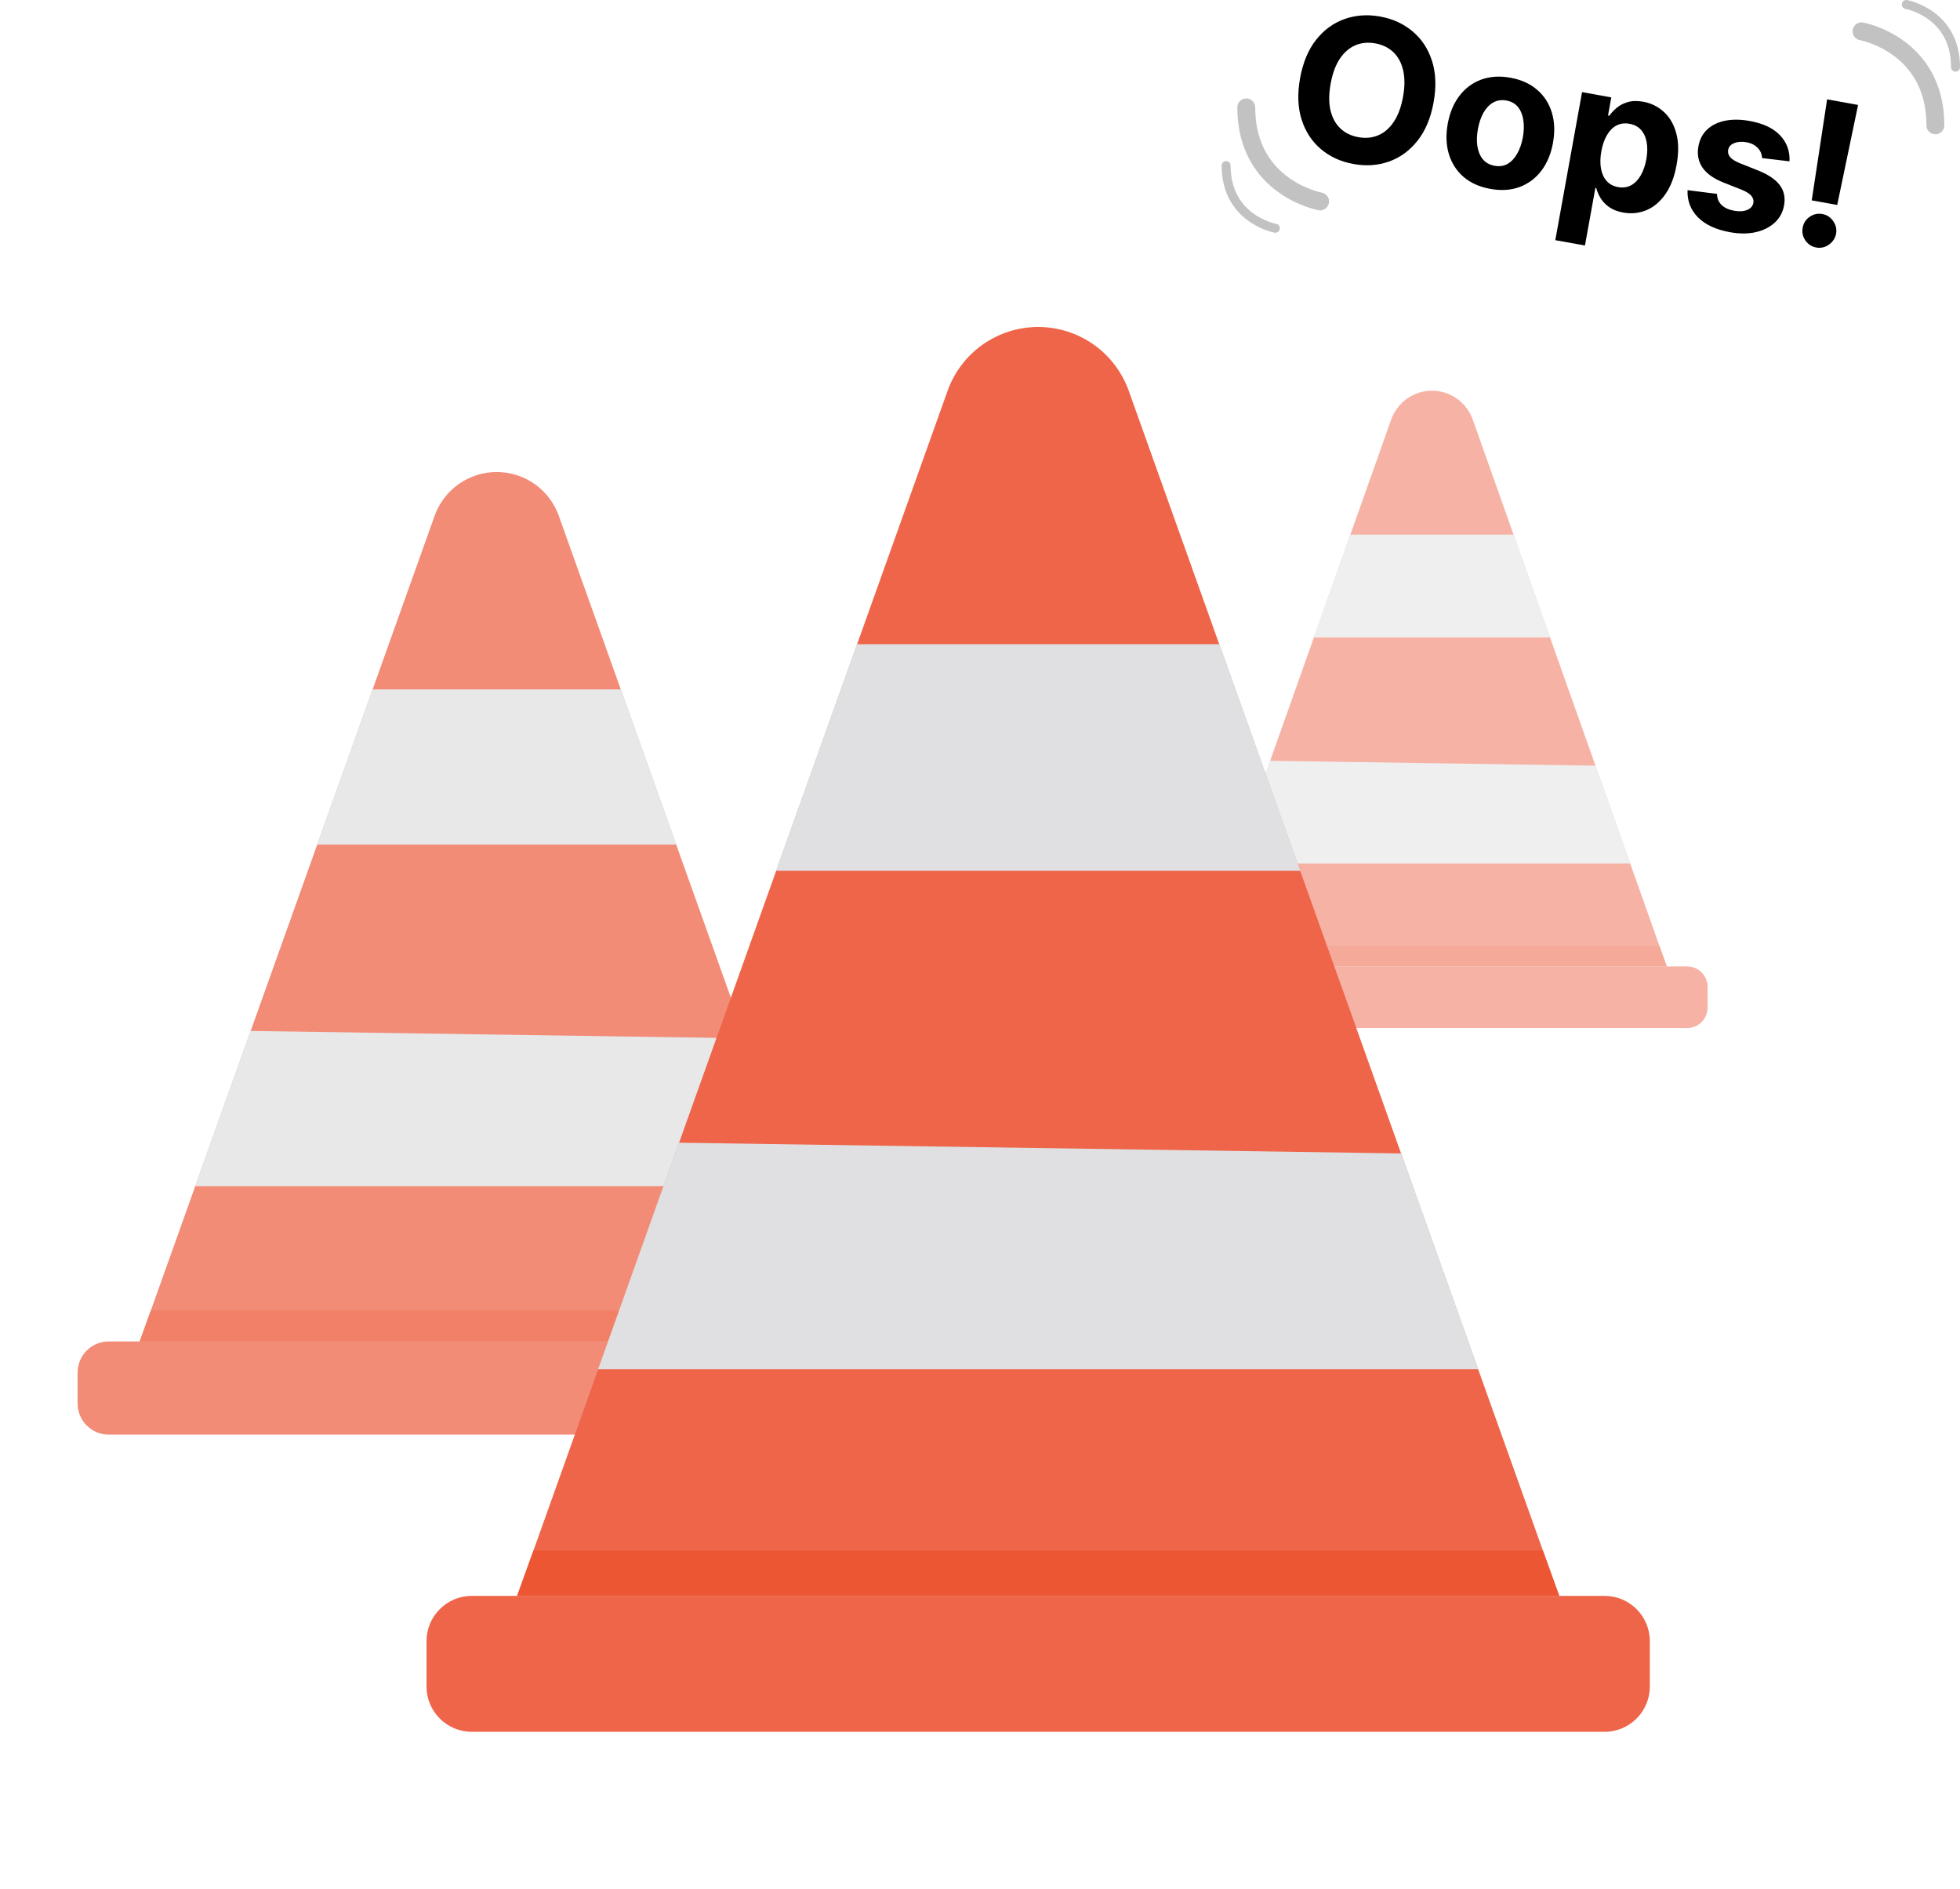 <svg width="438" height="422" viewBox="0 0 438 422" fill="none" xmlns="http://www.w3.org/2000/svg">
<g opacity="0.75">
<path d="M197.719 299.719H24.281C20.45 299.719 17.344 302.825 17.344 306.656V313.594C17.344 317.425 20.45 320.531 24.281 320.531H197.719C201.55 320.531 204.656 317.425 204.656 313.594V306.656C204.656 302.825 201.55 299.719 197.719 299.719Z" fill="#EE654A"/>
<path d="M190.781 299.719H31.219L33.716 292.781L97.125 115.251C98.145 112.387 100.026 109.908 102.51 108.156C104.994 106.403 107.96 105.463 111 105.463C114.04 105.463 117.006 106.403 119.49 108.156C121.974 109.908 123.855 112.387 124.875 115.251L188.284 292.781L190.781 299.719Z" fill="#EE654A"/>
<path d="M151.141 188.719H70.86L83.25 154.031H138.75L151.141 188.719Z" fill="#E0E0E2"/>
<path d="M178.391 265.031H43.609L55.992 230.344L166.59 231.988L178.391 265.031Z" fill="#E0E0E2"/>
<path d="M190.781 299.719H31.219L33.716 292.781H188.284L190.781 299.719Z" fill="#EC5633"/>
</g>
<g opacity="0.5">
<path d="M377.031 215.922H262.969C260.449 215.922 258.406 217.979 258.406 220.516V225.109C258.406 227.646 260.449 229.703 262.969 229.703H377.031C379.551 229.703 381.594 227.646 381.594 225.109V220.516C381.594 217.979 379.551 215.922 377.031 215.922Z" fill="#EE654A"/>
<path d="M372.469 215.922H267.531L269.174 211.328L310.875 93.774C311.546 91.878 312.783 90.237 314.417 89.076C316.05 87.916 318.001 87.293 320 87.293C321.999 87.293 323.95 87.916 325.583 89.076C327.217 90.237 328.454 91.878 329.125 93.774L370.826 211.328L372.469 215.922Z" fill="#EE654A"/>
<path d="M346.399 142.422H293.602L301.75 119.453H338.25L346.399 142.422Z" fill="#E0E0E2"/>
<path d="M364.32 192.953H275.68L283.824 169.984L356.559 171.073L364.32 192.953Z" fill="#E0E0E2"/>
<path d="M372.469 215.922H267.531L269.174 211.328H370.826L372.469 215.922Z" fill="#EC5633"/>
</g>
<g filter="url(#filter0_d_576_189)">
<path d="M358.562 348.562H105.438C99.846 348.562 95.312 353.096 95.312 358.688V368.812C95.312 374.404 99.846 378.938 105.438 378.938H358.562C364.154 378.938 368.688 374.404 368.688 368.812V358.688C368.688 353.096 364.154 348.562 358.562 348.562Z" fill="#EE654A"/>
<path d="M348.438 348.563H115.562L119.208 338.438L211.75 79.339C213.238 75.159 215.984 71.542 219.609 68.984C223.235 66.427 227.563 65.054 232 65.054C236.437 65.054 240.765 66.427 244.391 68.984C248.016 71.542 250.762 75.159 252.25 79.339L344.792 338.438L348.438 348.563Z" fill="#EE654A"/>
<path d="M290.583 186.562H173.417L191.5 135.938H272.5L290.583 186.562Z" fill="#E0E0E2"/>
<path d="M330.354 297.938H133.646L151.719 247.312L313.131 249.712L330.354 297.938Z" fill="#E0E0E2"/>
<path d="M348.438 348.562H115.562L119.208 338.438H344.792L348.438 348.562Z" fill="#EC5633"/>
</g>
<path d="M320.363 22.867C319.731 26.364 318.535 29.221 316.774 31.436C315.024 33.653 312.902 35.205 310.407 36.091C307.925 36.969 305.279 37.154 302.468 36.646C299.637 36.134 297.214 35.028 295.197 33.326C293.181 31.625 291.741 29.43 290.878 26.74C290.014 24.05 289.898 20.962 290.528 17.475C291.16 13.977 292.351 11.12 294.101 8.903C295.851 6.685 297.967 5.138 300.45 4.26C302.934 3.372 305.592 3.184 308.423 3.696C311.233 4.204 313.647 5.308 315.663 7.01C317.692 8.702 319.138 10.893 320.001 13.583C320.874 16.275 320.995 19.369 320.363 22.867ZM313.534 21.633C313.944 19.367 313.952 17.395 313.559 15.718C313.177 14.043 312.451 12.693 311.383 11.67C310.315 10.647 308.967 9.988 307.339 9.694C305.711 9.4 304.217 9.545 302.859 10.13C301.5 10.714 300.343 11.723 299.388 13.157C298.443 14.593 297.766 16.443 297.357 18.709C296.947 20.974 296.934 22.945 297.317 24.621C297.709 26.298 298.44 27.648 299.508 28.672C300.576 29.695 301.924 30.353 303.552 30.648C305.18 30.942 306.674 30.797 308.032 30.212C309.391 29.627 310.543 28.617 311.487 27.182C312.443 25.748 313.125 23.898 313.534 21.633Z" fill="black"/>
<path d="M333.041 42.203C330.624 41.766 328.628 40.872 327.052 39.52C325.488 38.159 324.397 36.463 323.779 34.432C323.162 32.391 323.077 30.139 323.522 27.675C323.971 25.19 324.841 23.104 326.131 21.418C327.422 19.722 329.038 18.515 330.977 17.799C332.929 17.073 335.113 16.929 337.529 17.365C339.945 17.802 341.935 18.701 343.499 20.061C345.075 21.414 346.172 23.11 346.788 25.152C347.406 27.182 347.491 29.44 347.042 31.925C346.597 34.389 345.728 36.469 344.436 38.166C343.146 39.851 341.526 41.057 339.574 41.783C337.635 42.499 335.457 42.64 333.041 42.203ZM334.006 37.041C335.105 37.239 336.079 37.092 336.929 36.599C337.78 36.095 338.491 35.328 339.063 34.3C339.645 33.273 340.062 32.06 340.315 30.661C340.568 29.262 340.601 27.98 340.416 26.814C340.24 25.65 339.842 24.683 339.221 23.913C338.6 23.143 337.74 22.659 336.64 22.461C335.531 22.26 334.54 22.41 333.668 22.91C332.806 23.412 332.084 24.176 331.502 25.203C330.931 26.232 330.519 27.446 330.266 28.845C330.013 30.244 329.974 31.525 330.15 32.689C330.335 33.854 330.744 34.823 331.375 35.595C332.019 36.358 332.896 36.84 334.006 37.041Z" fill="black"/>
<path d="M347.564 53.657L353.541 20.582L360.074 21.763L359.344 25.803L359.64 25.857C360.047 25.262 360.586 24.68 361.256 24.111C361.939 23.534 362.767 23.101 363.74 22.814C364.725 22.517 365.886 22.49 367.224 22.732C368.966 23.047 370.491 23.796 371.797 24.981C373.106 26.156 374.035 27.741 374.584 29.738C375.135 31.724 375.162 34.096 374.664 36.852C374.179 39.535 373.339 41.723 372.144 43.415C370.962 45.099 369.549 46.283 367.904 46.967C366.272 47.642 364.549 47.816 362.734 47.488C361.448 47.256 360.393 46.844 359.568 46.253C358.754 45.664 358.12 44.994 357.666 44.244C357.215 43.483 356.899 42.741 356.719 42.019L356.517 41.982L354.19 54.855L347.564 53.657ZM357.854 33.782C357.596 35.212 357.567 36.495 357.769 37.632C357.97 38.768 358.391 39.701 359.03 40.431C359.671 41.15 360.526 41.607 361.594 41.8C362.672 41.995 363.638 41.862 364.493 41.402C365.349 40.931 366.065 40.198 366.641 39.203C367.229 38.199 367.65 36.997 367.903 35.598C368.154 34.209 368.183 32.953 367.99 31.829C367.796 30.706 367.38 29.779 366.741 29.049C366.102 28.319 365.238 27.855 364.149 27.658C363.071 27.463 362.106 27.586 361.256 28.025C360.416 28.466 359.703 29.178 359.119 30.162C358.534 31.145 358.113 32.352 357.854 33.782Z" fill="black"/>
<path d="M399.901 36.044L393.766 35.323C393.757 34.782 393.619 34.272 393.352 33.793C393.087 33.303 392.697 32.882 392.183 32.53C391.68 32.17 391.045 31.921 390.278 31.782C389.251 31.596 388.346 31.659 387.561 31.97C386.779 32.271 386.323 32.781 386.192 33.502C386.089 34.076 386.229 34.603 386.614 35.082C386.998 35.561 387.724 36.021 388.79 36.462L392.956 38.12C395.192 39.02 396.784 40.106 397.732 41.377C398.681 42.648 398.998 44.15 398.685 45.883C398.4 47.459 397.689 48.759 396.55 49.783C395.423 50.808 394 51.511 392.282 51.89C390.577 52.261 388.687 52.259 386.613 51.884C383.45 51.313 381.05 50.194 379.413 48.529C377.787 46.856 377.022 44.841 377.115 42.486L383.695 43.32C383.717 44.326 384.06 45.154 384.724 45.802C385.391 46.44 386.315 46.866 387.497 47.079C388.659 47.289 389.633 47.233 390.419 46.912C391.218 46.582 391.687 46.058 391.828 45.339C391.927 44.732 391.762 44.19 391.334 43.714C390.908 43.227 390.196 42.785 389.196 42.389L385.209 40.812C382.96 39.92 381.37 38.792 380.439 37.427C379.518 36.064 379.22 34.484 379.545 32.688C379.824 31.143 380.479 29.887 381.511 28.92C382.552 27.955 383.885 27.306 385.509 26.974C387.142 26.644 388.981 26.664 391.024 27.033C394.042 27.578 396.3 28.649 397.8 30.247C399.31 31.846 400.01 33.778 399.901 36.044Z" fill="black"/>
<path d="M415.224 23.45L410.559 45.797L404.866 44.768L408.302 22.199L415.224 23.45ZM405.901 55.305C404.875 55.12 404.059 54.595 403.455 53.731C402.853 52.857 402.65 51.904 402.847 50.872C403.022 49.847 403.543 49.036 404.412 48.438C405.28 47.84 406.227 47.634 407.254 47.82C408.239 47.998 409.039 48.52 409.654 49.385C410.268 50.251 410.488 51.197 410.314 52.222C410.179 52.909 409.883 53.508 409.427 54.018C408.983 54.52 408.45 54.893 407.827 55.136C407.207 55.369 406.565 55.425 405.901 55.305Z" fill="black"/>
<path d="M278.5 24C278.5 42 295 45 295 45" stroke="#C2C2C2" stroke-width="4" stroke-linecap="round"/>
<path d="M274 37C274 49 285 51 285 51" stroke="#C2C2C2" stroke-width="2" stroke-linecap="round"/>
<path d="M432.5 28C432.5 10 416 7 416 7" stroke="#C2C2C2" stroke-width="4" stroke-linecap="round"/>
<path d="M437 15C437 3 426 1 426 1" stroke="#C2C2C2" stroke-width="2" stroke-linecap="round"/>
<defs>
<filter id="filter0_d_576_189" x="35" y="33" width="394" height="394" filterUnits="userSpaceOnUse" color-interpolation-filters="sRGB">
<feFlood flood-opacity="0" result="BackgroundImageFix"/>
<feColorMatrix in="SourceAlpha" type="matrix" values="0 0 0 0 0 0 0 0 0 0 0 0 0 0 0 0 0 0 127 0" result="hardAlpha"/>
<feOffset dy="8"/>
<feGaussianBlur stdDeviation="17.5"/>
<feColorMatrix type="matrix" values="0 0 0 0 0 0 0 0 0 0 0 0 0 0 0 0 0 0 0.16 0"/>
<feBlend mode="normal" in2="BackgroundImageFix" result="effect1_dropShadow_576_189"/>
<feBlend mode="normal" in="SourceGraphic" in2="effect1_dropShadow_576_189" result="shape"/>
</filter>
</defs>
</svg>
